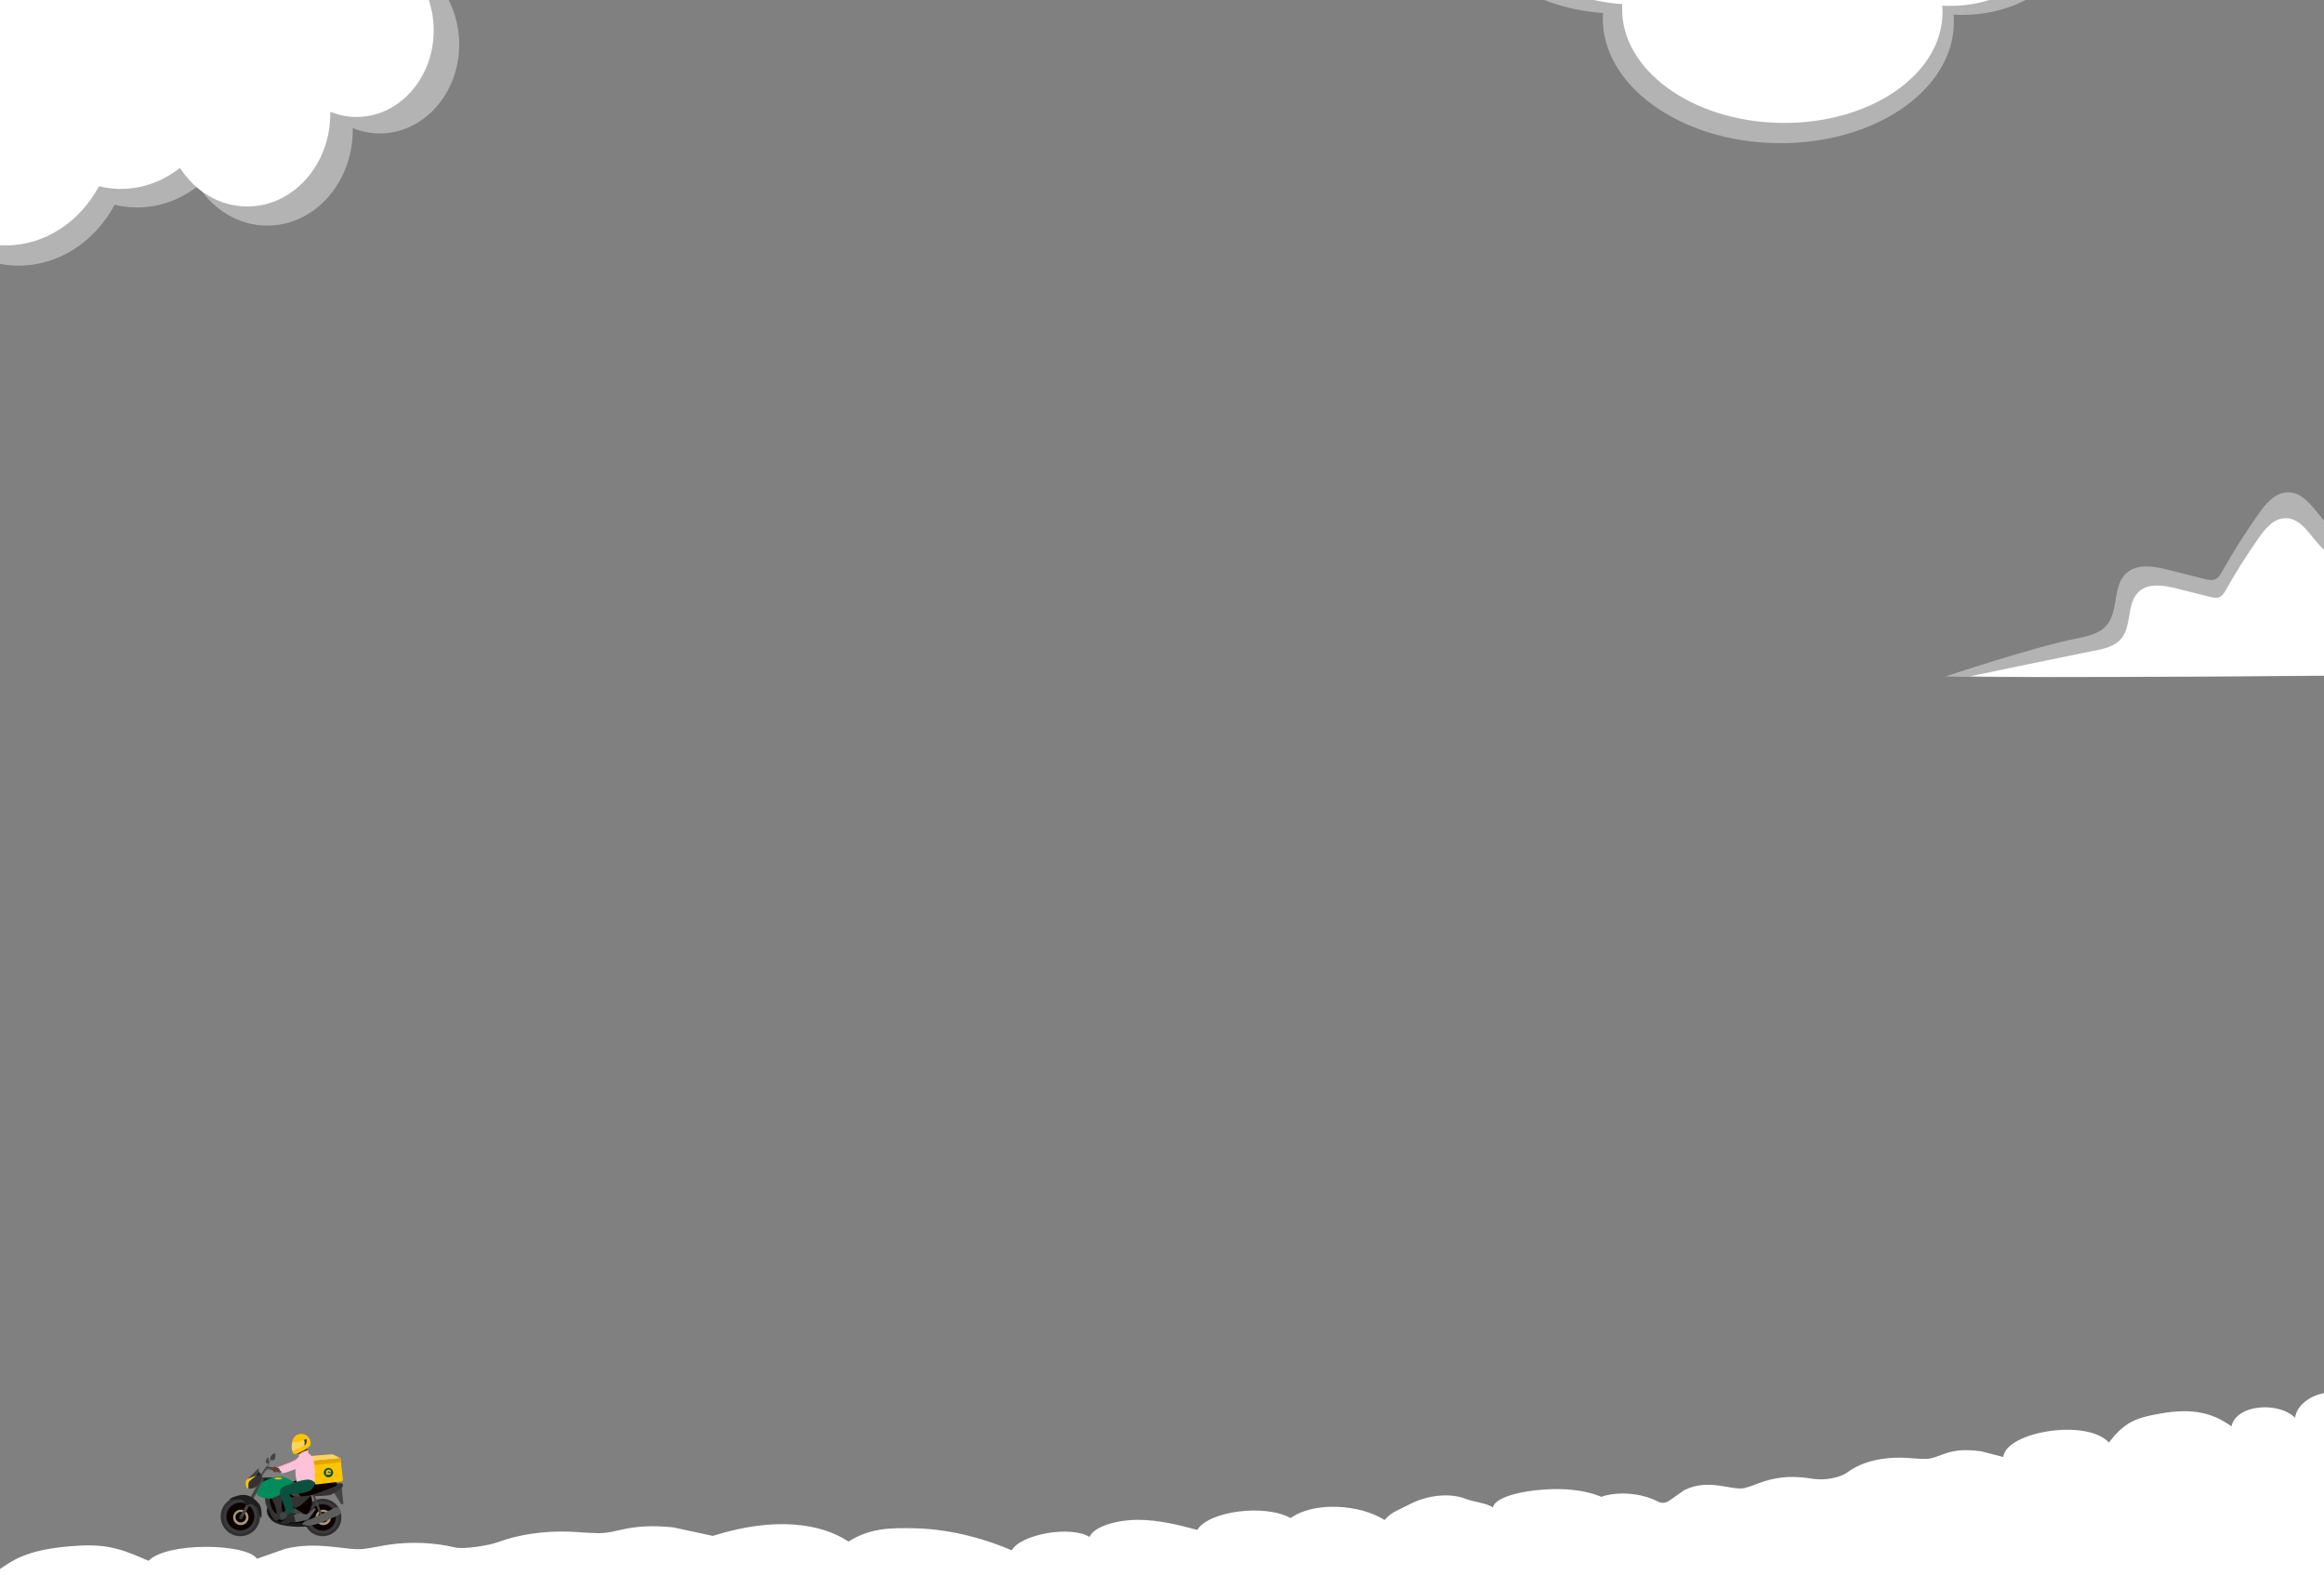 <svg width="1440" height="976" viewBox="0 0 1440 976" fill="none" xmlns="http://www.w3.org/2000/svg">
<rect x="0" y="0" width="1440" height="976" fill="#808080" stroke="none"/>
<g clip-path="url(#clip0_4_2020)">
<path d="M911.466 -55.207C918.976 -140.569 1088.68 -135.622 1137.51 -136.538C1190.67 -137.515 1392.87 -143.623 1392 -67.943C1392 -67.729 1392 -67.454 1392 -67.24C1391.47 -38.715 1358.94 -15.84 1319.89 -16.573C1305.15 -16.848 1291.54 -20.36 1280.29 -26.193C1272.09 -5.242 1245.42 9.784 1214.1 9.204C1212.92 9.204 1211.67 9.173 1210.49 9.112C1210.67 10.883 1210.71 12.624 1210.67 14.426C1209.9 56.542 1160.54 89.771 1100.46 88.671C1040.41 87.572 992.36 52.572 993.139 10.456C993.139 9.692 993.17 8.868 993.264 8.074C946.896 4.836 908.6 -22.681 911.466 -55.177V-55.207Z" fill="white" fill-opacity="0.4"/>
<path d="M930.506 -55.146C937.392 -133.087 1092.29 -128.567 1136.85 -129.391C1185.34 -130.277 1369.88 -135.835 1369.1 -66.782C1369.1 -66.568 1369.1 -66.355 1369.1 -66.141C1368.6 -40.089 1338.93 -19.26 1303.32 -19.902C1289.89 -20.146 1277.39 -23.353 1267.14 -28.667C1259.69 -9.548 1235.32 4.195 1206.75 3.645C1205.63 3.645 1204.54 3.584 1203.48 3.523C1203.66 5.142 1203.66 6.761 1203.63 8.41C1202.88 46.861 1157.86 77.157 1103.01 76.15C1048.2 75.142 1004.39 43.165 1005.11 4.745C1005.11 4.042 1005.11 3.279 1005.2 2.576C962.882 -0.386 927.888 -25.491 930.506 -55.146Z" fill="white"/>
<path d="M284.541 27.521C284.541 57.948 262.497 82.659 235.315 82.659C229.412 82.659 223.783 81.494 218.547 79.339C218.586 79.691 218.586 80.065 218.586 80.439C218.586 113.218 194.855 139.776 165.653 139.776C147.983 139.776 132.332 130.059 122.722 115.131C111.995 123.595 98.992 128.52 84.891 128.52C80.164 128.52 75.516 127.948 71.064 126.871C58.885 149.449 36.763 164.575 11.522 164.575C-25.054 164.575 -55.041 132.895 -57.767 92.684H-58.473C-89.362 92.684 -114.406 64.587 -114.406 29.961C-114.406 -4.665 -89.362 -32.762 -58.473 -32.762C-48.569 -32.762 -39.273 -29.86 -31.232 -24.804C-31.291 -26.145 -31.33 -27.508 -31.33 -28.871C-31.33 -78.733 4.717 -119.141 49.217 -119.141C81.792 -119.141 109.798 -97.508 122.487 -66.333C132.215 -72.885 143.55 -76.6 155.71 -76.6C185.285 -76.6 210.231 -54.44 217.978 -24.122C223.371 -26.431 229.196 -27.684 235.295 -27.684C262.478 -27.684 284.521 -2.973 284.521 27.499L284.541 27.521Z" fill="white" fill-opacity="0.4"/>
<path d="M268.734 18.881C268.734 48.45 247.317 72.458 220.9 72.458C215.154 72.458 209.701 71.315 204.622 69.226C204.661 69.578 204.661 69.952 204.661 70.303C204.661 102.16 181.617 127.926 153.239 127.926C136.078 127.926 120.859 118.516 111.524 104.006C101.11 112.207 88.46 117.022 74.771 117.022C70.182 117.022 65.651 116.45 61.317 115.417C49.471 137.358 27.996 152.044 3.481 152.044C-32.056 152.044 -61.199 121.265 -63.847 82.219H-64.533C-94.54 82.197 -118.858 54.914 -118.858 21.255C-118.858 -12.404 -94.54 -39.666 -64.533 -39.666C-54.904 -39.666 -45.882 -36.873 -38.057 -31.949C-38.116 -33.246 -38.155 -34.543 -38.155 -35.884C-38.155 -84.339 -3.128 -123.604 40.097 -123.604C71.731 -123.604 98.972 -102.587 111.308 -72.291C120.761 -78.645 131.783 -82.272 143.589 -82.272C172.341 -82.272 196.542 -60.727 204.073 -31.267C209.309 -33.51 214.997 -34.719 220.92 -34.719C247.317 -34.719 268.734 -10.733 268.734 18.881Z" fill="white"/>
<path d="M1287.08 395.498C1293.72 394.157 1300.91 392.559 1305.27 387.416C1312.91 378.504 1308.83 363.011 1317.5 355.089C1324.2 348.924 1334.76 350.809 1343.62 353.045L1365.76 358.635C1368.07 359.242 1370.61 359.785 1372.79 358.763C1374.68 357.836 1375.81 355.92 1376.83 354.099C1383.8 341.769 1391.37 329.821 1399.52 318.258C1403.89 312.093 1409.34 305.512 1416.92 305.033C1432.51 304.043 1438.1 328.288 1453.27 331.994C1456 332.664 1458.89 332.569 1461.52 333.527C1469.93 336.657 1471.12 347.774 1470.89 356.686C1481.35 355.856 1491.66 364.64 1492.43 375.086C1506.1 370.486 1521.11 382.274 1526.38 395.69C1527.69 399.012 1528.78 402.654 1531.48 404.922C1538.09 410.448 1553.46 411.119 1558.95 417.731C1463.32 418.626 1248.18 420.415 1205.5 419.073C1205.5 419.073 1258.71 401.184 1287.08 395.466V395.498Z" fill="white" fill-opacity="0.4"/>
<path d="M1297.76 403.165C1303.79 401.951 1310.24 400.45 1314.26 395.786C1321.16 387.704 1317.47 373.681 1325.33 366.493C1331.42 360.903 1340.99 362.628 1349.01 364.64L1369.1 369.72C1371.19 370.231 1373.5 370.774 1375.45 369.815C1377.19 369.017 1378.21 367.228 1379.14 365.567C1385.43 354.418 1392.3 343.589 1399.68 333.08C1403.63 327.49 1408.6 321.484 1415.44 321.037C1429.59 320.142 1434.66 342.12 1448.43 345.474C1450.9 346.081 1453.5 346.017 1455.87 346.912C1463.48 349.723 1464.57 359.849 1464.38 367.931C1473.88 367.164 1483.18 375.118 1483.89 384.573C1496.28 380.421 1509.92 391.122 1514.7 403.261C1515.88 406.263 1516.85 409.586 1519.32 411.63C1525.29 416.645 1536.33 411.726 1541.27 417.731C1454.56 418.562 1259.51 420.159 1220.84 418.945C1220.84 418.945 1271.99 408.244 1297.73 403.069L1297.76 403.165Z" fill="white"/>
<path d="M681.595 975.22C681.281 976.14 680.261 978.84 680.045 979.42L679.633 979.9L677.966 979.18L676.318 974.72L676.691 974.4C676.691 974.4 677.476 973.5 679.064 973.52C679.869 973.52 680.614 973.58 681.144 973.76C681.418 974.02 681.83 974.54 681.595 975.24V975.22Z" fill="#444444"/>
<path d="M673.965 975.56L676.711 974.42L677.77 974.52C679.084 974.62 680.085 975.64 680.085 976.84L679.849 978.84C679.81 979.12 679.692 979.36 679.477 979.56L678.829 980.18L674.651 982.9L673.965 975.56Z" fill="#0C0000"/>
<path d="M665.569 961.26L679.496 962.02L678.81 976.76L665.314 975.16L665.569 961.26Z" fill="#FFBA38"/>
<path d="M685.832 972.8L678.81 976.76L679.496 962.02L686.675 959.32L685.832 972.8Z" fill="#FFC400"/>
<path d="M665.569 961.26L673.474 958.72L686.675 959.32L679.496 962.02L665.569 961.26Z" fill="#FCD363"/>
<path d="M686.538 961.58L679.378 964.38L679.496 962.02L686.675 959.3L686.538 961.58Z" fill="#FFEDB2"/>
<path d="M676.848 975.84C676.848 975.84 678.868 979.3 673.827 984.36C673.572 984.62 673.533 984.98 673.69 985.3C674.318 986.46 675.789 989.2 675.946 990.12C676.162 991.32 676.593 993.02 676.593 993.02C676.593 993.02 675.887 994.88 672.866 994.26C672.866 994.26 670.179 988.48 669.12 986.76C667.786 984.62 667.982 983.38 668.629 982.28L666.079 979.22L665.53 974.58L676.829 975.82L676.848 975.84Z" fill="#002619"/>
<path d="M658.92 964.64L657.88 965.18L655.644 967.24C655.644 967.24 655.644 967.5 654.507 967.78C653.369 968.06 651.447 970.72 651.447 970.72L654.644 972.3L660.764 967.26L658.94 964.64H658.92Z" fill="#683A28"/>
<path d="M657.88 965.18C657.88 965.18 659.391 961.78 661.352 961.62C663.314 961.46 670.65 960.38 670.65 960.38C670.65 960.38 671.827 960.06 672.984 960.92C674.141 961.78 674.534 962.34 675.181 965.06C675.181 965.06 675.416 967.36 675.593 968.16C675.73 968.74 676.456 971.12 676.593 973.68C676.593 973.68 676.789 975.16 677.182 976.2C677.574 977.24 677.201 977.1 677.201 977.1C677.201 977.1 677.476 975.58 671.16 975.62C664.824 975.66 664.059 975.56 664.059 975.56L664.648 974.2C664.648 974.2 664.059 972.84 664.314 972C664.314 972 661.548 968.58 661.49 966.86L660.783 967.52C660.783 967.52 659.234 965.3 657.861 965.18H657.88Z" fill="#AFEDD6"/>
<path d="M669.61 981.16L668.629 983.12C668.629 983.12 668.649 982.98 668.531 982.78C668.394 982.5 668.021 982.18 667.256 982.14C666.354 982.08 663.471 981.96 661.803 981.9C661.077 981.86 660.587 981.84 660.587 981.84L658.822 979.9L657.821 978.8L656.88 977.78C656.88 977.78 657.076 977.54 657.39 977.22C658.292 976.24 660.273 974.34 661.529 974.44C663.216 974.58 666.57 974.34 667.354 975.76C668.139 977.16 670.61 979.18 669.63 981.16H669.61Z" fill="#444444"/>
<path d="M662.667 976.66C662.667 976.66 662.667 976.26 662.667 975.9C662.667 975.48 663.098 975.2 663.53 975.3L665.805 975.9L664.02 978.66C663.726 979.12 663.137 979.36 662.568 979.28C662.568 979.28 661.431 978.8 661.019 978.72C660.529 978.62 659.077 978.72 659.077 978.72L658.077 975.68L658.194 975.28C658.273 975.02 658.528 974.86 658.802 974.86H659.352L659.45 974.26C659.489 974.02 659.744 973.86 660.019 973.92L661.509 974.24C661.823 974.32 662.019 974.6 661.96 974.88L661.686 976.24L662.686 976.66H662.667Z" fill="#333333"/>
<path d="M661.137 981.5L658.685 976.2C658.43 975.66 657.704 975.44 657.174 975.76L655.998 976.48L656.841 980.52L661.137 981.5Z" fill="#0C0000"/>
<path d="M662.255 980.98L661.784 981.9L661.313 982.9C661.176 983.16 660.96 983.36 660.666 983.46C660.097 983.68 658.979 984.08 657.606 984.58C655.35 985.38 652.349 986.38 649.544 987.14C646.464 987.98 643.64 988.54 642.385 988.2C639.815 987.52 640.992 984.1 641.482 981.72C642.424 977.28 644.895 974.8 645.817 974C646.033 973.82 646.308 973.7 646.602 973.66L658.469 972.44C658.469 972.44 657.057 974.68 657.351 977.22C657.41 977.72 657.527 978.2 657.743 978.7C657.743 978.74 657.763 978.76 657.782 978.8C658.018 979.3 658.39 979.66 658.802 979.9C659.763 980.48 661.019 980.5 661.803 980.44C662.117 980.42 662.353 980.72 662.235 980.98H662.255Z" fill="#333333"/>
<path d="M681.948 974.66C681.889 975.28 681.811 976.36 681.752 977C681.713 977.34 681.595 977.66 681.36 977.94L680.045 979.44C680.261 978.86 681.281 976.14 681.595 975.24C681.83 974.56 681.399 974.02 681.124 973.76C681.654 973.92 682.007 974.22 681.948 974.68V974.66Z" fill="#FFC400"/>
<path d="M637.069 970.84L641.384 971.24C641.384 971.24 642.483 971.08 640.815 969.1C639.148 967.1 636.696 966.3 635.872 967.04C635.049 967.8 635.715 969.84 637.069 970.84Z" fill="#333333"/>
<path d="M639.854 970.36L642.875 970.54L642.836 971.06L639.834 970.88L639.854 970.36Z" fill="#333333"/>
<path d="M645.582 976.36L645.111 976.54L642.385 970.72L642.875 970.54L645.582 976.36Z" fill="#333333"/>
<path d="M665.373 972.7L661.039 972.56C661.039 972.56 659.96 972.3 661.862 970.52C663.765 968.74 666.276 968.22 667.021 969.06C667.766 969.9 666.864 971.86 665.393 972.7H665.373Z" fill="#333333"/>
<path d="M662.627 972.38L659.626 972.2L659.646 971.66L662.666 971.84L662.627 972.38Z" fill="#333333"/>
<path d="M656.272 977.1L656.723 977.34L660.117 971.92L659.665 971.68L656.272 977.1Z" fill="#333333"/>
<path d="M669.257 959.3C671.16 960.3 668.335 965.9 666.433 964.9C664.53 963.9 667.355 958.3 669.257 959.3Z" fill="#683A28"/>
<path d="M670.67 960.36C670.67 960.36 672.808 954.16 668.492 952.44C664.177 950.7 660.509 952.72 660.372 955.68L660.234 955.8C660.117 955.9 660.058 956.08 660.077 956.24L660.509 960.4C660.548 960.66 660.627 960.88 660.823 961.08L661.058 961.32C661.058 961.32 661.686 964.26 663.863 964.22C667.963 964.14 670.689 960.38 670.689 960.38L670.67 960.36Z" fill="#FFC400"/>
<path d="M668.433 960.06C666.55 961.36 663.588 962.74 661.058 961.36V961.32L660.803 961.08C660.626 960.88 660.509 960.66 660.47 960.4L660.058 956.24C660.038 956.1 660.077 955.94 660.175 955.84C660.254 956.1 660.725 956.5 663.157 956.54C665.236 956.56 667.472 956.4 668.924 956.26C669.061 957.04 669.218 958.78 668.433 960.06Z" fill="#FFEDB2"/>
<path d="M670.316 958.44C670.179 958.64 669.492 959.34 668.433 960.06C669.237 958.78 669.041 957.06 668.904 956.26C669.885 956.16 670.532 956.08 670.532 956.08C670.532 956.08 670.689 957.86 670.297 958.44H670.316Z" fill="black"/>
<path d="M670.14 956.48C670.454 956.5 670.395 957.46 670.081 957.44C669.767 957.42 669.826 956.46 670.14 956.48Z" fill="#FFC400"/>
<path d="M645.837 976.08L646.739 973.16C647.759 970.2 649.917 969.28 654.036 970.32L658.822 972.2L653.055 977L645.837 976.06V976.08Z" fill="#444444"/>
<path d="M674.298 967.56C674.298 967.56 674.553 969.98 672.847 973.56C671.14 977.14 670.689 976.62 670.689 976.62L670.414 977.4L669.434 977.34L669.041 978.54L667.727 978.2L667.649 976.74L667.001 977.62L666.884 978.28L666.217 978.72L665.864 978.58L665.981 977.92L665.471 978.16L665.432 976.76L666.276 975.2L668.374 975.46L670.199 971.16L670.512 968.3L674.278 967.56H674.298Z" fill="#683A28"/>
<path d="M670.493 968.62C670.493 968.62 672.298 967.66 674.612 968.2L674.495 964.56L669.708 965.46L670.513 968.58L670.493 968.62Z" fill="#AFEDD6"/>
<path d="M674.298 968.16L674.259 968.72L674.847 968.34C674.847 968.34 674.71 968.24 674.298 968.16Z" fill="#003F2B"/>
<path d="M1440.54 877.96L1439.51 888.021C1439.48 888.222 1439.54 888.417 1439.66 888.574C1439.99 889.019 1440.67 888.987 1440.97 888.52L1445.42 881.518L1440.54 877.96Z" fill="#444444"/>
<path d="M1444.55 875.904C1444.55 875.904 1441.3 875.405 1440.25 875.855C1439.89 876.012 1439.78 876.495 1439.77 876.967C1439.75 877.618 1440.05 878.231 1440.58 878.61C1442.12 879.728 1445.72 882.277 1447.29 882.841C1449.45 883.617 1457.55 883.714 1457.55 883.714L1457.74 882.337L1444.55 875.898V875.904Z" fill="#333333"/>
<path d="M1441.23 860.158L1439.75 873.203C1439.66 873.908 1440.17 874.543 1440.88 874.624C1444.2 874.998 1453.1 876.04 1456.27 876.408C1456.89 876.479 1457.46 876.023 1457.52 875.4L1458.8 861.845L1441.23 860.158Z" fill="#FFC40C"/>
<path d="M161.559 915.489L169.138 915.321L169.665 917.937L159.539 918.556L161.559 915.489Z" fill="#1E1E1E"/>
<path d="M163.55 916.502L156.801 928.768L155 927.846L161.981 915.511L163.55 916.502Z" fill="#444444"/>
<path d="M191.888 929.844L180.664 924.478L166.801 925.687L165.119 928.17L166.238 938.67C166.238 938.67 169.538 942.278 172.656 943.474C176.526 944.958 189.172 944.592 189.172 944.592L191.902 929.844H191.888Z" fill="#0C0000"/>
<path d="M199.91 951.695C193.499 951.695 188.299 946.498 188.299 940.091C188.299 933.684 193.499 928.486 199.91 928.486C206.321 928.486 211.514 933.684 211.514 940.091C211.514 946.498 206.321 951.695 199.91 951.695Z" fill="#303030"/>
<path d="M199.91 948.172C195.449 948.172 191.825 944.55 191.825 940.091C191.825 935.625 195.449 932.01 199.91 932.01C204.379 932.01 207.996 935.625 207.996 940.091C207.996 944.55 204.379 948.172 199.91 948.172Z" fill="#0C0000"/>
<path d="M199.912 949.429C194.756 949.429 190.576 945.246 190.576 940.093C190.576 934.939 194.756 930.767 199.912 930.767C205.068 930.767 209.248 934.939 209.248 940.093C209.248 945.246 205.068 949.429 199.912 949.429Z" stroke="#3D3D3D" stroke-width="1.076" stroke-miterlimit="10"/>
<path d="M160.081 911.326L162.079 913.928L156.513 915.349L160.081 911.326Z" fill="#1E1E1E"/>
<path d="M184.232 916.91L180.875 918.134L181.368 919.716L184.921 917.951L184.232 916.91Z" fill="#00160F"/>
<path d="M185.913 901.135C185.913 901.135 184.879 902.943 183.429 904.11C181.973 905.278 171.086 909.3 171.086 909.3C171.086 909.3 172.67 909.568 172.754 910.433L184.506 906.283L187.539 902.169L185.913 901.135Z" fill="#FFB2CE"/>
<path d="M168.968 927.931C168.539 928.247 168.42 928.838 168.694 929.281C169.496 930.589 170.728 932.931 171.115 935.576C171.72 939.655 171.875 939.043 171.875 939.043L174.697 936.237C174.697 936.237 174.007 929.851 175.21 927.354C175.21 927.354 174.232 924.956 171.558 926.159C169.834 926.939 169.433 927.6 168.968 927.945V927.931Z" fill="#333333"/>
<path d="M193.295 944.993C193.295 944.993 190.825 945.682 188.017 945.816C184.203 945.985 171.818 945.999 167.659 941.181C163.888 936.828 165.759 933.881 165.759 933.881L166.78 934.464C166.78 934.464 165.098 939.732 171.382 942.292C177.666 944.852 189.523 943.164 189.523 943.164L193.295 945.007V944.993Z" fill="#1C1C1C"/>
<path d="M166.865 927.509C166.865 927.509 167.35 932.748 168.835 935.147C170.32 937.545 172.431 938.642 172.431 938.642L173.036 940.822C173.036 940.822 172.332 942.349 171.396 942.13C170.46 941.92 168.173 940.274 167.083 936.785C165.992 933.29 164.95 934.05 164.402 930.343C163.853 926.637 164.134 927.34 164.134 927.34L166.865 927.495V927.509Z" fill="#333333"/>
<path d="M211.69 921.172L212.732 931.194C212.746 931.398 212.697 931.581 212.57 931.743C212.239 932.186 211.564 932.165 211.275 931.686L206.877 924.71L211.711 921.158L211.69 921.172Z" fill="#444444"/>
<path d="M207.728 919.118C207.728 919.118 210.965 918.612 211.986 919.069C212.344 919.231 212.45 919.709 212.478 920.18C212.492 920.828 212.183 921.446 211.669 921.819C210.142 922.923 206.581 925.469 205.026 926.032C202.894 926.813 194.85 926.911 194.85 926.911L194.667 925.526L207.728 919.118Z" fill="#333333"/>
<path d="M148.927 951.695C142.193 951.695 136.732 946.231 136.732 939.5C136.732 932.77 142.193 927.312 148.927 927.312C155.661 927.312 161.129 932.77 161.129 939.5C161.129 946.231 155.661 951.695 148.927 951.695Z" fill="#303030"/>
<path d="M148.934 947.996C144.24 947.996 140.426 944.198 140.426 939.5C140.426 934.809 144.24 931.004 148.934 931.004C153.628 931.004 157.435 934.809 157.435 939.5C157.435 944.198 153.628 947.996 148.934 947.996Z" fill="#0C0000"/>
<path d="M148.929 949.308C143.508 949.308 139.123 944.919 139.123 939.502C139.123 934.085 143.508 929.696 148.929 929.696C154.349 929.696 158.74 934.085 158.74 939.502C158.74 944.919 154.349 949.308 148.929 949.308Z" stroke="#3D3D3D" stroke-width="1.076" stroke-miterlimit="10"/>
<path d="M183.563 919.449C183.563 919.449 179.038 916.27 177.455 915.581C175.006 914.505 171.122 914.758 169.151 915.321C167.631 915.75 162.403 918.211 162.403 918.211L159.187 924.217C159.187 924.217 158.821 925.434 159.109 925.849C160.278 927.544 165.583 928.697 167.596 928.451C172.226 927.861 183.563 919.449 183.563 919.449Z" fill="#028C5B"/>
<path d="M149.216 944.838C146.577 944.838 144.438 942.7 144.438 940.063C144.438 937.425 146.577 935.287 149.216 935.287C151.854 935.287 153.994 937.425 153.994 940.063C153.994 942.7 151.854 944.838 149.216 944.838Z" fill="#A89B75"/>
<path d="M149.187 943.199C147.379 943.199 145.908 941.73 145.908 939.922C145.908 938.115 147.379 936.638 149.187 936.638C150.996 936.638 152.467 938.115 152.467 939.922C152.467 941.73 150.996 943.199 149.187 943.199Z" fill="#0C0000"/>
<path d="M200.304 944.838C197.665 944.838 195.526 942.7 195.526 940.063C195.526 937.425 197.665 935.287 200.304 935.287C202.943 935.287 205.082 937.425 205.082 940.063C205.082 942.7 202.943 944.838 200.304 944.838Z" fill="#A89B75"/>
<path d="M200.269 943.199C198.46 943.199 196.99 941.73 196.99 939.922C196.99 938.115 198.46 936.638 200.269 936.638C202.077 936.638 203.548 938.115 203.548 939.922C203.548 941.73 202.077 943.199 200.269 943.199Z" fill="#0C0000"/>
<path d="M156.379 929.302L150.109 940.71C149.849 941.188 149.251 941.371 148.758 941.125C148.258 940.865 148.068 940.232 148.343 939.732L154.796 928.311L156.365 929.302H156.379Z" fill="#444444"/>
<path d="M149.321 940.422C149.096 940.422 148.913 940.246 148.913 940.021C148.913 939.796 149.096 939.62 149.321 939.62C149.546 939.62 149.722 939.796 149.722 940.021C149.722 940.246 149.546 940.422 149.321 940.422Z" fill="#0C0000"/>
<path d="M162.009 940.218C162.009 940.218 162.67 934.289 160.369 931.525C158.068 928.761 154.845 926.046 150.7 926.102C146.556 926.159 142.15 928.662 142.15 928.662C142.15 928.662 142.15 929.422 145.275 929.021C148.399 928.62 151.158 929.119 151.819 931.061L152.382 932.903L155.141 931.722C155.141 931.722 158.42 931.919 159.644 934.584C160.869 937.243 160.566 939.803 162.009 940.203V940.218Z" fill="#1E1E1E"/>
<path d="M153.009 921.911C153.009 921.911 153.367 922.065 153.959 922.178C153.945 921.819 153.832 919.583 154.12 918.415C154.423 917.191 158.842 914.427 159.243 914.181C156.752 914.716 153.536 915.637 152.741 916.931C151.418 919.119 152.995 921.918 152.995 921.918L153.009 921.911Z" fill="#FFC400"/>
<path d="M169.229 911.08C169.229 911.08 166.485 910.13 165.633 910.475C164.198 911.066 161.995 915.504 161.995 915.504L161.538 915.018C161.538 915.018 163.867 909.343 165.506 909.251C167.146 909.167 169.574 910.173 169.574 910.173L169.229 911.066V911.08Z" fill="#565656"/>
<path d="M153.98 922.164C155.26 922.396 157.646 922.403 159.835 920.04C163.029 916.587 162.34 913.612 162.34 913.612C162.34 913.612 160.982 913.802 159.286 914.16C158.87 914.42 154.465 917.177 154.163 918.401C153.874 919.569 153.98 921.805 154.008 922.164H153.98Z" fill="#333333"/>
<path d="M160.193 909.589L153.494 916.228L158.068 914.371C158.068 914.371 161.2 912.564 160.193 909.589Z" fill="#444444"/>
<path d="M194.055 924.147L199.783 938.368L198.376 938.902L192.753 924.52L194.055 924.147Z" fill="#444444"/>
<path d="M170.094 904.047C170.094 904.047 170.467 903.372 170.622 902.134C170.72 901.332 170.467 900.601 170.467 900.601C170.383 900.298 170.01 900.2 169.777 900.411C169.777 900.411 168.264 901.177 167.73 902.38C167.526 902.83 167.877 903.85 167.877 903.85C168.067 904.293 168.497 904.595 168.968 904.624L169.39 904.652C169.735 904.652 170.024 904.391 170.094 904.047Z" fill="#444444"/>
<path d="M168.968 904.624L167.73 904.377L165.527 909.209L165.288 908.864L167.371 904.279L167.73 902.38L168.968 904.624Z" fill="#444444"/>
<path d="M166.477 903.069L166.435 906.558C166.435 906.558 165.344 906.966 164.781 906.115C164.218 905.264 165.675 902.619 166.477 903.069Z" fill="#444444"/>
<path d="M169.665 909.223C169.665 909.223 165.528 908.168 164.824 908.773C164.12 909.378 161.573 913.724 161.573 913.724L162.319 913.619C162.319 913.619 164.479 909.582 165.429 909.483C166.379 909.385 169.264 910.187 169.264 910.187L169.665 909.237V909.223Z" fill="#444444"/>
<path d="M195.435 935.273C195.681 934.915 195.505 934.422 195.09 934.31C194.815 934.239 194.47 934.268 194.14 934.598C193.323 935.414 191.578 938.192 189.608 938.248C187.638 938.305 186.99 936.61 185.956 936.94C184.921 937.271 180.551 939.184 180.551 939.184C180.551 939.184 180.931 943.326 183.162 943.052C185.393 942.777 190.375 941.807 191.74 940.323C192.81 939.17 194.675 936.42 195.435 935.273Z" fill="#5E5E5E"/>
<path d="M180.938 934.718C180.938 934.718 182.789 934.057 183.669 934.83C184.548 935.611 186.012 936.3 186.561 936.026C187.11 935.752 187.652 937.116 186.617 937.447C185.583 937.777 182.029 937.939 182.029 937.939L180.938 934.718Z" fill="#444444"/>
<path d="M178.236 940.337C176.864 940.337 175.745 939.219 175.745 937.847C175.745 936.476 176.864 935.365 178.236 935.365C179.608 935.365 180.727 936.476 180.727 937.847C180.727 939.219 179.608 940.337 178.236 940.337Z" fill="#3D3D3D"/>
<path d="M171.875 939.043C171.875 940.597 173.141 941.863 174.696 941.863C175.85 941.863 176.857 941.16 177.286 940.168C176.913 940.858 176.174 941.315 175.33 941.315C174.091 941.315 173.099 940.309 173.099 939.085C173.099 937.868 174.105 936.856 175.33 936.856C176.237 936.856 177.026 937.404 177.37 938.185C176.997 937.067 175.949 936.258 174.696 936.258C173.141 936.258 171.875 937.517 171.875 939.057V939.043Z" fill="#333333"/>
<path d="M173.085 939.071C173.085 940.309 174.091 941.301 175.316 941.301C176.167 941.301 176.899 940.829 177.272 940.154C177.413 939.81 177.483 939.43 177.483 939.043C177.483 938.741 177.441 938.438 177.342 938.164C176.997 937.376 176.209 936.842 175.302 936.842C174.063 936.842 173.071 937.833 173.071 939.071H173.085Z" fill="#444444"/>
<path d="M188.637 895.509C188.637 895.509 188.637 895.509 188.623 895.509V895.565C188.623 895.565 188.623 895.537 188.637 895.495V895.509Z" fill="#FCD363"/>
<path d="M188.222 892.224V892.267C188.222 892.267 188.264 892.259 188.278 892.245C188.236 892.231 188.222 892.21 188.222 892.21V892.224Z" fill="#FCD363"/>
<path d="M190.016 896.655L190.516 899.271L186.005 901.445C186.005 901.445 185.555 900.369 184.189 900.453L190.016 896.655Z" fill="#683A28"/>
<path d="M191.022 900.108V898.786C191.022 898.66 190.917 898.54 190.776 898.554C190.129 898.681 188.44 899.046 187.335 899.679C185.942 900.502 184.992 901.304 184.992 901.304L185.541 902.57L191.008 900.094L191.022 900.108Z" fill="#FFC1D8"/>
<path d="M211.022 903.414L206.849 901.297C206.356 901.051 205.8 900.938 205.237 900.98L193.443 901.93C193.141 901.958 192.922 902.246 192.993 902.549L193.612 905.095L211.022 903.414Z" fill="#FCD363"/>
<path d="M207.869 933.944L187.785 943.361C187.483 943.502 187.328 943.832 187.398 944.149C187.454 944.423 187.673 944.627 187.947 944.683C188.799 944.859 190.635 945.183 191.409 945.183C196.504 945.183 210.17 938.41 210.17 938.41C210.747 938.185 211.12 937.636 211.134 937.017C211.148 936.455 211.092 935.752 210.761 935.119C210.29 934.155 209.297 933.881 208.692 933.81C208.404 933.768 208.115 933.817 207.855 933.944H207.869Z" fill="#5E5E5E"/>
<path d="M183.007 934.183C183.007 934.183 187.814 938.234 189.798 938.08C190.966 937.981 193.225 934.401 193.443 930.632C193.598 927.945 191.874 924.668 191.874 924.668L183.007 934.183Z" fill="#0C0000"/>
<path d="M191.656 925.898C192.275 925.842 192.634 926.588 192.205 927.052C190.417 928.894 187.18 932.115 185.583 933.037C184.851 933.452 183.092 934.387 182.332 934.028C180.819 933.311 179.313 928.029 179.313 928.029L183.845 926.58L191.67 925.898H191.656Z" fill="#333333"/>
<path d="M188.665 924.822L187.328 927.038C187.328 927.038 183.711 927.298 182.606 927.038C181.558 926.792 179.01 925.167 179.01 925.167L188.665 924.822Z" fill="#444444"/>
<path d="M208.01 920.652C209.853 919.878 207.616 917.424 207.616 917.424L195.463 918.141L184.992 925.223C184.992 925.223 185.766 926.967 186.329 926.995C188.559 927.094 193.591 926.18 193.591 926.18C193.591 926.18 202.83 922.839 208.024 920.652H208.01Z" fill="#0C0000"/>
<path d="M211.021 903.421L212.485 916.432C212.569 917.135 212.063 917.768 211.359 917.838C208.066 918.211 199.255 919.252 196.117 919.625C195.498 919.695 194.935 919.245 194.878 918.612L193.612 905.102L211.021 903.421Z" fill="#FFC400"/>
<path d="M211.19 904.715L211.021 903.421L194.069 905.052L194.231 906.698C194.287 907.303 194.836 907.732 195.442 907.662L210.24 905.932C210.846 905.854 211.261 905.32 211.19 904.715Z" fill="#E2A500"/>
<path d="M189.249 916.038C189.059 916.038 175.583 920.68 174.443 921.763C173.31 922.839 173.05 924.618 173.683 926.405L177.596 937.348C177.722 937.721 178.088 937.953 178.475 937.953L181.466 937.911C181.825 937.911 182.114 937.573 182.071 937.214C181.797 934.901 180.791 927.368 179.292 926.074C179.292 926.074 179.242 925.575 179.742 925.497C180.242 925.427 189.524 925.631 192.571 923.085C195.625 920.539 195.751 917.36 193.521 916.671C191.29 915.982 189.263 916.038 189.263 916.038H189.249Z" fill="#0C513F"/>
<path d="M181.698 937.207C181.698 937.207 182.472 939.781 182.676 940.759C182.838 941.476 183.014 942.412 183.099 942.855C183.127 942.996 183.028 943.115 182.88 943.129L180.98 943.214L180.826 942.756C180.826 942.756 179.432 943.734 177.948 943.832C176.463 943.931 174.809 943.994 174.295 943.636C173.782 943.277 174.035 942.292 175.428 942.236C176.822 942.18 178.405 937.665 178.405 937.665L181.698 937.207Z" fill="#2B2B2B"/>
<path d="M190.157 896.943L190.185 897.752C190.185 897.752 189.094 898.554 187.715 899.201C186.336 899.848 185.111 900.523 185.111 900.523L183.915 900.291L190.171 896.929L190.157 896.943Z" fill="#54281C"/>
<path d="M182.1 900.685C182.775 900.931 184.33 900.474 186.026 899.693C188.412 898.617 191.107 896.901 192.141 895.621C192.198 895.551 192.24 895.495 192.282 895.438C192.395 894.995 192.458 894.531 192.458 894.06V894.018C192.458 890.867 189.897 888.307 186.744 888.307C183.591 888.307 181.227 890.684 181.037 893.687C180.488 896.177 181.107 900.326 182.114 900.685H182.1Z" fill="#FFC400"/>
<path d="M181.023 898.519C181.368 899.539 186.688 896.754 188.602 895.53C188.602 895.53 188.602 895.53 188.616 895.53C188.672 895.241 188.862 894.116 188.792 893.3C188.714 892.555 188.398 892.337 188.271 892.281C188.257 892.281 188.229 892.295 188.215 892.309C185.801 893.427 180.988 893.687 180.988 893.687C180.988 893.687 180.404 896.704 181.023 898.533V898.519Z" fill="#FCD363"/>
<path d="M188.785 893.279C188.855 894.095 188.672 895.22 188.616 895.509C188.947 895.298 189.193 895.129 189.277 895.031C189.911 894.398 190.861 890.431 188.919 891.866C188.729 892.013 188.51 892.147 188.25 892.26C188.398 892.316 188.714 892.534 188.771 893.279H188.785Z" fill="#333333"/>
<path d="M195.033 918.155C195.033 918.296 194.843 918.366 194.759 918.267C194.259 917.74 193.028 916.671 191.156 916.657C187.933 916.629 183.873 917.993 183.873 917.993C183.873 917.993 183.31 915.124 183.197 914.16C183.056 912.81 183.049 908.921 183.049 908.921L193.337 903.083L193.872 903.547C193.872 903.547 194.864 905.932 195.167 911.607C195.237 912.944 195.09 916.875 195.033 918.169V918.155Z" fill="#FFC1D8"/>
<path d="M170.847 909.638L174.12 911.382L173.697 912.634L170.017 910.791L169.918 909.701L170.847 909.638Z" fill="#444444"/>
<path d="M174.014 910.13L170.425 908.71C170.123 908.597 169.785 908.66 169.574 908.893L168.849 909.638C168.589 909.898 168.56 910.299 168.75 910.616L169.44 911.671C169.616 911.931 169.919 912.086 170.235 912.071L171.987 911.973L171.776 911.495L170.636 911.284C170.636 911.284 170.46 910.721 170.679 910.362C170.953 909.933 171.453 910.032 171.453 910.032L173.726 911.178L174.028 910.144L174.014 910.13Z" fill="#683A28"/>
<path d="M193.858 903.526C193.858 903.526 191.909 899.103 188.876 900.094C185.843 901.086 183.859 904.75 183.141 905.242C182.508 905.671 174.879 908.66 173.036 909.378C172.846 909.448 172.796 909.687 172.923 909.828C173.155 910.116 173.444 910.58 173.388 911.122C173.345 911.509 173.282 911.825 173.24 912.036C173.184 912.268 173.338 912.515 173.585 912.543C174.26 912.627 175.555 912.719 176.505 912.43C177.856 912.029 186.132 909.392 187.813 907.641C189.495 905.889 193.872 903.526 193.872 903.526H193.858Z" fill="#FFC1D8"/>
<path d="M173.69 911.896L172.297 911.298L173.212 910.967L173.951 911.235L173.69 911.896Z" fill="#444444"/>
<path d="M173.627 912.62C173.226 912.62 172.895 912.297 172.895 911.889C172.895 911.488 173.226 911.15 173.627 911.15C174.035 911.15 174.366 911.488 174.366 911.889C174.366 912.297 174.035 912.62 173.627 912.62Z" fill="#565656"/>
<path d="M172.417 916.671C171.072 916.671 169.989 916.348 169.989 915.954C169.989 915.553 171.072 915.236 172.417 915.236C173.761 915.236 174.851 915.553 174.851 915.954C174.851 916.348 173.761 916.671 172.417 916.671Z" fill="#E2A500"/>
<path d="M172.311 916.207C171.368 916.207 170.601 916.059 170.601 915.876C170.601 915.693 171.368 915.546 172.311 915.546C173.254 915.546 174.021 915.693 174.021 915.876C174.021 916.059 173.254 916.207 172.311 916.207Z" fill="#FFC400"/>
<path d="M172.304 916.052C171.804 916.052 171.396 915.975 171.396 915.876C171.396 915.785 171.804 915.708 172.304 915.708C172.803 915.708 173.212 915.785 173.212 915.876C173.212 915.975 172.803 916.052 172.304 916.052Z" fill="#E2A500"/>
<path d="M203.513 915.236C205.125 915.236 206.433 913.928 206.433 912.318C206.433 910.707 205.125 909.399 203.513 909.399C201.902 909.399 200.593 910.707 200.593 912.318C200.593 913.928 201.902 915.236 203.513 915.236Z" fill="#0C513F"/>
<path d="M205.174 912.465C204.97 913.211 204.252 913.724 203.457 913.64C203.196 913.612 202.95 913.52 202.739 913.387L201.634 914.027L202.211 912.817C202.056 912.543 201.986 912.212 202.021 911.875C202.113 910.988 202.908 910.348 203.788 910.44C204.625 910.524 205.244 911.242 205.23 912.064C205.146 912.057 204.484 911.98 204.196 911.79C204.055 911.699 203.858 911.537 203.668 911.516C203.379 911.488 203.105 911.678 203.084 912.043C203.07 912.339 203.344 912.55 203.548 912.564C203.83 912.585 203.999 912.43 204.294 912.402C204.583 912.374 205.146 912.465 205.174 912.472V912.465Z" fill="#FFC400"/>
<path d="M1018.83 1006.75L-570.887 1017.71C-570.887 1017.71 -373.065 1004.42 -322.438 999.091C-312.216 998.024 -301.537 981.247 -269.411 990.175C-267.201 987.432 -266.439 982.72 -248.307 979.723C-230.656 976.815 -219.241 976.472 -212.892 977.818C-202.886 967.569 -172.512 965.029 -156.373 973.094C-145.453 963.531 -113.416 964.178 -103.321 974.161C-94.331 970.274 -84.909 966.274 -73.468 964.953C-62.027 963.632 -48.034 965.969 -43.488 971.633C-35.488 963.772 -7.895 965.614 -3.972 974.364C5.882 969.335 11.558 959.479 49.665 957.524C68.102 956.571 77.74 960.724 92.076 966.972C102.818 955.339 152.455 955.923 159.236 965.677L176.695 959.543C197.101 954.476 214.815 960.813 225.126 959.606C230.56 958.971 235.614 957.778 240.947 956.978C254.267 954.958 269.048 955.568 281.759 958.654C287.181 959.975 302.964 957.473 308.424 955.428C321.161 950.678 337.122 948.316 352.614 948.888C358.785 949.091 364.88 949.789 371.076 949.815C382.86 949.904 389.984 943.452 417.107 946.221L441.69 951.517C480.508 939.185 509.243 943.985 525.751 955.034C538.944 946.716 551.007 946.437 567.172 946.818C591.057 947.376 613.062 954.45 626.903 960.47C632.147 950.678 663.105 944.811 675.105 952.177C677.771 945.611 692.221 941.522 705.326 941.572C718.456 941.636 730.455 944.773 741.871 947.821C748.931 936.073 783.876 931.616 799.71 940.48C814.198 930.028 842.731 931.959 857.892 941.661C862.502 936.645 864.203 936.658 874.298 931.527C883.758 926.713 897.701 924.453 908.202 928.568C913.167 930.523 921.497 931.235 925.027 933.889C926.106 927.958 941.255 923.551 959.019 922.662C1042.76 918.458 1018.92 1006.8 1018.92 1006.8L1018.83 1006.75Z" fill="white"/>
<path d="M1684.49 1008.11L491.821 1068.76C491.821 1068.76 620.731 1007.79 659.511 998.862C667.333 997.084 674.215 973.259 699.84 984.829C701.313 980.93 701.541 974.275 715.331 969.563C728.753 964.979 737.566 964.153 742.619 965.842C749.502 951.212 772.815 946.741 785.983 957.587C793.627 943.884 820.611 941.484 829.296 955.187C835.924 949.472 836.305 948.507 845.067 946.31C853.829 944.112 869.32 944.366 873.32 952.215C878.856 940.976 902.83 938.156 906.614 950.31C913.827 942.944 912.29 936.289 941.635 932.403C955.832 930.523 965.634 931.031 977.266 939.388C984.135 923.894 1010.55 921.595 1027.26 930.231C1029.52 931.4 1032.08 931.26 1034.14 929.812L1043.65 923.157C1059.05 915.487 1073.28 923.818 1081.15 921.824C1085.31 920.783 1089.12 918.966 1093.2 917.684C1103.36 914.471 1112.59 914.382 1123.13 916.122C1131.03 917.442 1140.59 915.207 1144.63 912.185C1154.06 905.162 1166.97 902.749 1179.01 903.066C1183.81 903.18 1188.59 903.968 1193.41 903.803C1202.55 903.574 1206.48 896.043 1227.71 899.142L1241.26 902.634C1243.03 886.924 1292.95 878.669 1306.68 893.655C1316.2 881.59 1322.14 878.657 1337.9 875.825C1359.3 871.951 1371.41 875.621 1382.64 883.635C1385.86 869.767 1412.11 868.332 1422.01 878.276C1423.52 868.979 1434.38 862.858 1444.53 862.54C1454.7 862.248 1464.23 866.274 1473.35 870.249C1477.82 853.574 1504.51 846.31 1517.53 858.26C1527.86 843.198 1550.16 845.078 1562.68 858.21C1565.82 851.06 1567.15 851.021 1574.54 843.528C1581.47 836.518 1592.08 832.937 1600.55 838.385C1604.57 840.976 1611.06 841.763 1614.01 845.357C1614.35 837.039 1625.71 830.422 1639.39 828.631C1703.9 820.275 1684.53 1008.16 1684.53 1008.16L1684.49 1008.11Z" fill="white"/>
</g>
<defs>
<clipPath id="clip0_4_2020">
<rect width="1440" height="1024" fill="white" transform="translate(0 -40)"/>
</clipPath>
</defs>
</svg>

